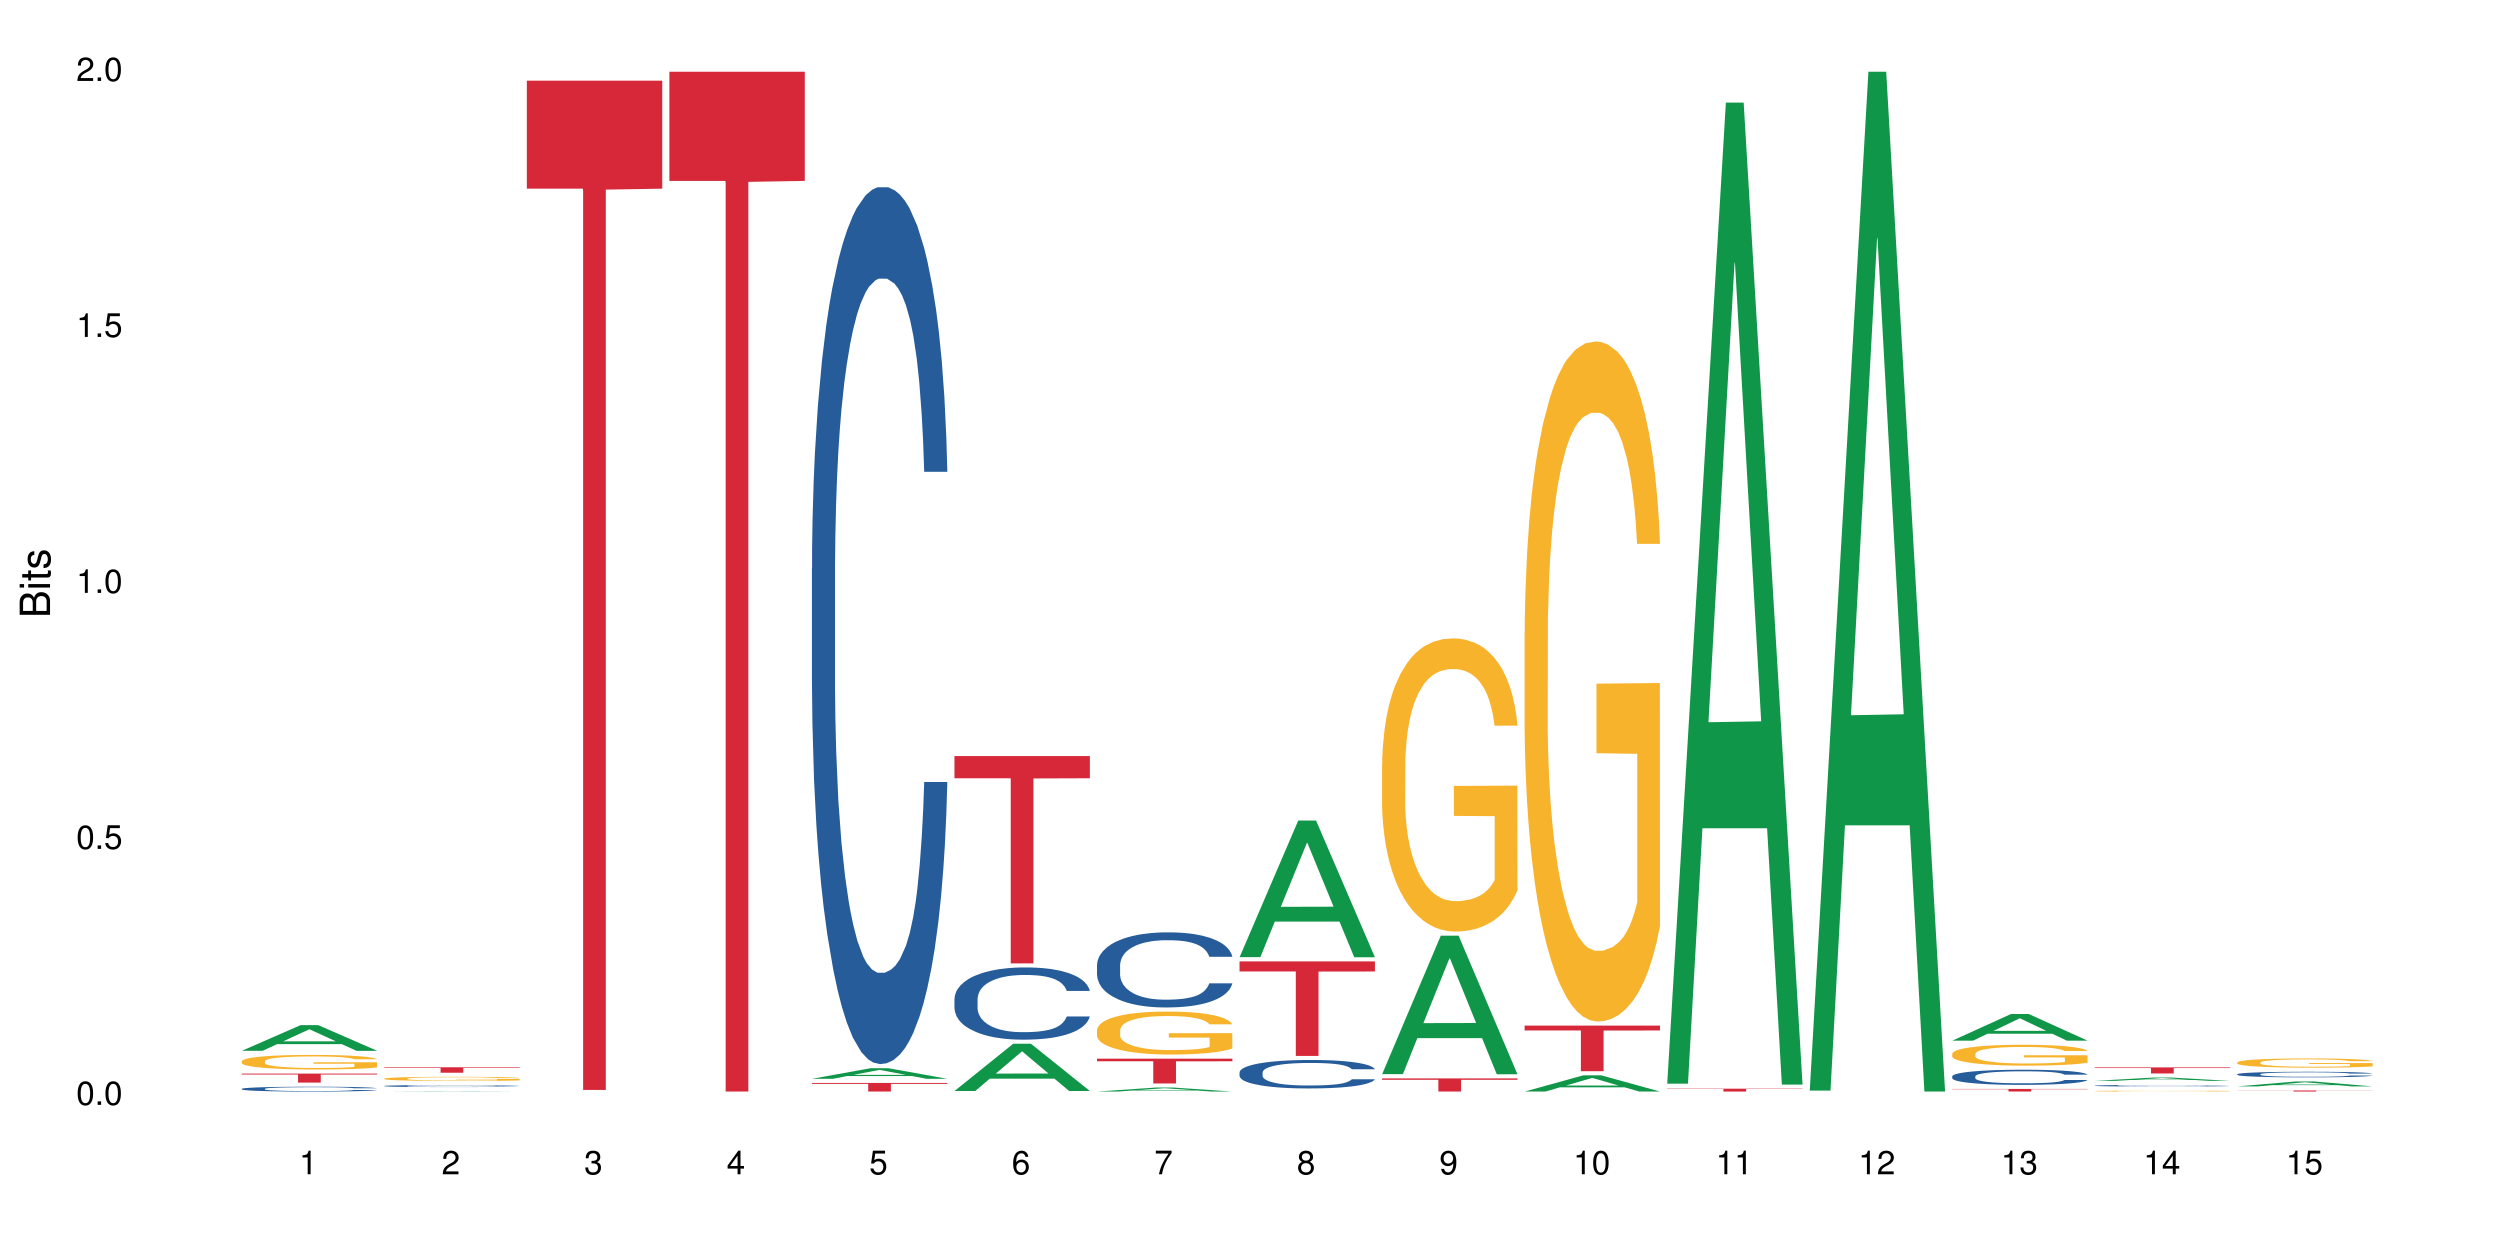 <?xml version="1.0" encoding="UTF-8"?>
<svg xmlns="http://www.w3.org/2000/svg" xmlns:xlink="http://www.w3.org/1999/xlink" width="720pt" height="360pt" viewBox="0 0 720 360" version="1.1">
<defs>
<g>
<symbol overflow="visible" id="glyph0-0">
<path style="stroke:none;" d=""/>
</symbol>
<symbol overflow="visible" id="glyph0-1">
<path style="stroke:none;" d="M 2.641 -6.797 C 2 -6.797 1.422 -6.531 1.078 -6.047 C 0.641 -5.453 0.406 -4.547 0.406 -3.297 C 0.406 -1 1.188 0.219 2.641 0.219 C 4.078 0.219 4.859 -1 4.859 -3.234 C 4.859 -4.562 4.656 -5.438 4.203 -6.047 C 3.844 -6.531 3.281 -6.797 2.641 -6.797 Z M 2.641 -6.047 C 3.547 -6.047 4 -5.125 4 -3.312 C 4 -1.375 3.562 -0.484 2.625 -0.484 C 1.734 -0.484 1.281 -1.422 1.281 -3.281 C 1.281 -5.141 1.734 -6.047 2.641 -6.047 Z M 2.641 -6.047 "/>
</symbol>
<symbol overflow="visible" id="glyph0-2">
<path style="stroke:none;" d="M 1.828 -1 L 0.828 -1 L 0.828 0 L 1.828 0 Z M 1.828 -1 "/>
</symbol>
<symbol overflow="visible" id="glyph0-3">
<path style="stroke:none;" d="M 4.562 -6.797 L 1.062 -6.797 L 0.547 -3.094 L 1.328 -3.094 C 1.719 -3.562 2.047 -3.734 2.578 -3.734 C 3.484 -3.734 4.062 -3.109 4.062 -2.094 C 4.062 -1.125 3.484 -0.531 2.578 -0.531 C 1.828 -0.531 1.375 -0.906 1.188 -1.672 L 0.328 -1.672 C 0.453 -1.109 0.547 -0.844 0.75 -0.594 C 1.125 -0.078 1.828 0.219 2.594 0.219 C 3.969 0.219 4.922 -0.781 4.922 -2.219 C 4.922 -3.562 4.031 -4.484 2.719 -4.484 C 2.25 -4.484 1.859 -4.359 1.469 -4.062 L 1.734 -5.969 L 4.562 -5.969 Z M 4.562 -6.797 "/>
</symbol>
<symbol overflow="visible" id="glyph0-4">
<path style="stroke:none;" d="M 2.484 -4.844 L 2.484 0 L 3.328 0 L 3.328 -6.797 L 2.766 -6.797 C 2.469 -5.75 2.281 -5.609 0.984 -5.453 L 0.984 -4.844 Z M 2.484 -4.844 "/>
</symbol>
<symbol overflow="visible" id="glyph0-5">
<path style="stroke:none;" d="M 4.859 -0.828 L 1.281 -0.828 C 1.359 -1.391 1.672 -1.75 2.5 -2.234 L 3.469 -2.75 C 4.406 -3.266 4.906 -3.969 4.906 -4.812 C 4.906 -5.375 4.672 -5.906 4.266 -6.266 C 3.859 -6.625 3.375 -6.797 2.719 -6.797 C 1.859 -6.797 1.219 -6.5 0.844 -5.922 C 0.609 -5.562 0.5 -5.125 0.484 -4.438 L 1.328 -4.438 C 1.359 -4.906 1.406 -5.188 1.531 -5.406 C 1.75 -5.812 2.188 -6.062 2.703 -6.062 C 3.469 -6.062 4.031 -5.516 4.031 -4.781 C 4.031 -4.25 3.719 -3.797 3.125 -3.438 L 2.234 -2.938 C 0.812 -2.141 0.406 -1.5 0.328 0 L 4.859 0 Z M 4.859 -0.828 "/>
</symbol>
<symbol overflow="visible" id="glyph0-6">
<path style="stroke:none;" d="M 2.125 -3.125 L 2.578 -3.125 C 3.516 -3.125 3.984 -2.703 3.984 -1.891 C 3.984 -1.031 3.469 -0.531 2.578 -0.531 C 1.656 -0.531 1.203 -0.984 1.156 -1.969 L 0.312 -1.969 C 0.344 -1.422 0.438 -1.078 0.609 -0.766 C 0.953 -0.109 1.625 0.219 2.547 0.219 C 3.953 0.219 4.859 -0.609 4.859 -1.906 C 4.859 -2.766 4.516 -3.25 3.703 -3.516 C 4.344 -3.766 4.656 -4.25 4.656 -4.938 C 4.656 -6.109 3.875 -6.797 2.578 -6.797 C 1.203 -6.797 0.484 -6.047 0.453 -4.609 L 1.297 -4.609 C 1.312 -5.016 1.344 -5.25 1.453 -5.453 C 1.641 -5.828 2.062 -6.062 2.594 -6.062 C 3.344 -6.062 3.797 -5.625 3.797 -4.906 C 3.797 -4.422 3.609 -4.141 3.25 -3.984 C 3.016 -3.891 2.719 -3.844 2.125 -3.844 Z M 2.125 -3.125 "/>
</symbol>
<symbol overflow="visible" id="glyph0-7">
<path style="stroke:none;" d="M 3.141 -1.625 L 3.141 0 L 3.984 0 L 3.984 -1.625 L 4.984 -1.625 L 4.984 -2.391 L 3.984 -2.391 L 3.984 -6.797 L 3.359 -6.797 L 0.266 -2.516 L 0.266 -1.625 Z M 3.141 -2.391 L 1 -2.391 L 3.141 -5.359 Z M 3.141 -2.391 "/>
</symbol>
<symbol overflow="visible" id="glyph0-8">
<path style="stroke:none;" d="M 4.781 -5.031 C 4.609 -6.141 3.891 -6.797 2.844 -6.797 C 2.094 -6.797 1.422 -6.438 1.031 -5.828 C 0.609 -5.172 0.406 -4.344 0.406 -3.094 C 0.406 -1.953 0.578 -1.234 0.984 -0.625 C 1.359 -0.078 1.953 0.219 2.703 0.219 C 3.984 0.219 4.922 -0.734 4.922 -2.078 C 4.922 -3.344 4.062 -4.234 2.844 -4.234 C 2.172 -4.234 1.641 -3.969 1.281 -3.469 C 1.281 -5.125 1.828 -6.047 2.797 -6.047 C 3.391 -6.047 3.797 -5.672 3.938 -5.031 Z M 2.734 -3.484 C 3.547 -3.484 4.062 -2.922 4.062 -2 C 4.062 -1.156 3.484 -0.531 2.703 -0.531 C 1.922 -0.531 1.328 -1.188 1.328 -2.047 C 1.328 -2.891 1.906 -3.484 2.734 -3.484 Z M 2.734 -3.484 "/>
</symbol>
<symbol overflow="visible" id="glyph0-9">
<path style="stroke:none;" d="M 4.984 -6.797 L 0.438 -6.797 L 0.438 -5.969 L 4.109 -5.969 C 2.5 -3.656 1.828 -2.234 1.328 0 L 2.219 0 C 2.594 -2.172 3.453 -4.047 4.984 -6.094 Z M 4.984 -6.797 "/>
</symbol>
<symbol overflow="visible" id="glyph0-10">
<path style="stroke:none;" d="M 3.75 -3.578 C 4.453 -4 4.688 -4.344 4.688 -4.984 C 4.688 -6.047 3.844 -6.797 2.641 -6.797 C 1.438 -6.797 0.594 -6.047 0.594 -4.984 C 0.594 -4.359 0.828 -4.016 1.516 -3.578 C 0.734 -3.203 0.359 -2.641 0.359 -1.891 C 0.359 -0.641 1.297 0.219 2.641 0.219 C 3.984 0.219 4.922 -0.641 4.922 -1.875 C 4.922 -2.641 4.531 -3.203 3.75 -3.578 Z M 2.641 -6.047 C 3.359 -6.047 3.812 -5.625 3.812 -4.969 C 3.812 -4.344 3.344 -3.922 2.641 -3.922 C 1.922 -3.922 1.453 -4.344 1.453 -4.984 C 1.453 -5.625 1.922 -6.047 2.641 -6.047 Z M 2.641 -3.203 C 3.484 -3.203 4.062 -2.672 4.062 -1.875 C 4.062 -1.062 3.484 -0.531 2.625 -0.531 C 1.797 -0.531 1.219 -1.078 1.219 -1.875 C 1.219 -2.672 1.797 -3.203 2.641 -3.203 Z M 2.641 -3.203 "/>
</symbol>
<symbol overflow="visible" id="glyph0-11">
<path style="stroke:none;" d="M 0.516 -1.547 C 0.672 -0.438 1.406 0.219 2.438 0.219 C 3.188 0.219 3.859 -0.141 4.266 -0.75 C 4.688 -1.406 4.891 -2.25 4.891 -3.484 C 4.891 -4.625 4.703 -5.359 4.312 -5.953 C 3.938 -6.5 3.344 -6.797 2.594 -6.797 C 1.297 -6.797 0.359 -5.844 0.359 -4.516 C 0.359 -3.25 1.234 -2.344 2.453 -2.344 C 3.094 -2.344 3.562 -2.578 4.016 -3.109 C 4 -1.453 3.469 -0.531 2.5 -0.531 C 1.906 -0.531 1.484 -0.906 1.359 -1.547 Z M 2.578 -6.062 C 3.375 -6.062 3.969 -5.406 3.969 -4.531 C 3.969 -3.688 3.375 -3.094 2.547 -3.094 C 1.734 -3.094 1.234 -3.672 1.234 -4.578 C 1.234 -5.438 1.797 -6.062 2.578 -6.062 Z M 2.578 -6.062 "/>
</symbol>
<symbol overflow="visible" id="glyph1-0">
<path style="stroke:none;" d=""/>
</symbol>
<symbol overflow="visible" id="glyph1-1">
<path style="stroke:none;" d="M 0 -0.953 L 0 -4.891 C 0 -5.719 -0.234 -6.344 -0.734 -6.797 C -1.188 -7.234 -1.812 -7.469 -2.5 -7.469 C -3.547 -7.469 -4.188 -7 -4.625 -5.875 C -4.984 -6.672 -5.641 -7.094 -6.531 -7.094 C -7.156 -7.094 -7.734 -6.859 -8.141 -6.391 C -8.562 -5.938 -8.75 -5.344 -8.75 -4.5 L -8.75 -0.953 Z M -4.984 -2.062 L -7.766 -2.062 L -7.766 -4.219 C -7.766 -4.844 -7.688 -5.203 -7.453 -5.5 C -7.219 -5.812 -6.859 -5.969 -6.375 -5.969 C -5.906 -5.969 -5.531 -5.812 -5.297 -5.5 C -5.062 -5.203 -4.984 -4.844 -4.984 -4.219 Z M -0.984 -2.062 L -4 -2.062 L -4 -4.781 C -4 -5.328 -3.859 -5.688 -3.578 -5.953 C -3.297 -6.219 -2.922 -6.359 -2.484 -6.359 C -2.062 -6.359 -1.688 -6.219 -1.406 -5.953 C -1.109 -5.688 -0.984 -5.328 -0.984 -4.781 Z M -0.984 -2.062 "/>
</symbol>
<symbol overflow="visible" id="glyph1-2">
<path style="stroke:none;" d="M -6.281 -1.797 L -6.281 -0.797 L 0 -0.797 L 0 -1.797 Z M -8.75 -1.797 L -8.75 -0.797 L -7.484 -0.797 L -7.484 -1.797 Z M -8.75 -1.797 "/>
</symbol>
<symbol overflow="visible" id="glyph1-3">
<path style="stroke:none;" d="M -6.281 -3.047 L -6.281 -2.016 L -8.016 -2.016 L -8.016 -1.016 L -6.281 -1.016 L -6.281 -0.172 L -5.469 -0.172 L -5.469 -1.016 L -0.719 -1.016 C -0.078 -1.016 0.281 -1.453 0.281 -2.234 C 0.281 -2.469 0.25 -2.719 0.188 -3.047 L -0.641 -3.047 C -0.609 -2.922 -0.594 -2.766 -0.594 -2.562 C -0.594 -2.141 -0.719 -2.016 -1.156 -2.016 L -5.469 -2.016 L -5.469 -3.047 Z M -6.281 -3.047 "/>
</symbol>
<symbol overflow="visible" id="glyph1-4">
<path style="stroke:none;" d="M -4.531 -5.25 C -5.766 -5.25 -6.469 -4.422 -6.469 -2.969 C -6.469 -1.516 -5.719 -0.562 -4.547 -0.562 C -3.562 -0.562 -3.094 -1.062 -2.734 -2.562 L -2.516 -3.484 C -2.344 -4.188 -2.094 -4.469 -1.625 -4.469 C -1.047 -4.469 -0.641 -3.875 -0.641 -3 C -0.641 -2.453 -0.797 -2 -1.062 -1.75 C -1.25 -1.594 -1.422 -1.531 -1.875 -1.469 L -1.875 -0.406 C -0.422 -0.453 0.281 -1.266 0.281 -2.922 C 0.281 -4.5 -0.5 -5.516 -1.719 -5.516 C -2.656 -5.516 -3.172 -4.984 -3.469 -3.734 L -3.703 -2.766 C -3.891 -1.953 -4.156 -1.609 -4.594 -1.609 C -5.172 -1.609 -5.547 -2.125 -5.547 -2.938 C -5.547 -3.75 -5.203 -4.172 -4.531 -4.203 Z M -4.531 -5.25 "/>
</symbol>
</g>
</defs>
<g id="surface75139">
<rect x="0" y="0" width="720" height="360" style="fill:rgb(100%,100%,100%);fill-opacity:1;stroke:none;"/>
<path style=" stroke:none;fill-rule:nonzero;fill:rgb(6.275%,58.824%,28.235%);fill-opacity:1;" d="M 69.629 302.633 L 69.672 302.625 L 86.547 295.246 L 91.672 295.246 L 108.629 302.641 L 102.668 302.641 L 98.418 300.711 L 79.797 300.711 L 75.629 302.633 L 69.629 302.633 L 81.586 299.91 L 96.711 299.902 L 89.172 296.453 L 89.086 296.445 L 89.004 296.469 L 81.547 299.902 L 81.586 299.91 Z M 69.629 302.633 "/>
<path style=" stroke:none;fill-rule:nonzero;fill:rgb(14.51%,36.078%,60%);fill-opacity:1;" d="M 69.629 313.582 L 69.676 313.582 L 69.676 313.551 L 69.82 313.5 L 70.152 313.441 L 70.484 313.398 L 71.34 313.324 L 72.531 313.25 L 73.766 313.191 L 74.672 313.16 L 75.48 313.133 L 77.332 313.086 L 78.523 313.062 L 79.809 313.043 L 81.375 313.02 L 82.52 313.008 L 85.086 312.988 L 86.988 312.977 L 88.461 312.973 L 91.648 312.973 L 93.551 312.98 L 94.93 312.984 L 96.453 312.996 L 97.738 313.008 L 99.973 313.035 L 101.969 313.07 L 102.871 313.09 L 104.301 313.129 L 105.395 313.168 L 106.156 313.203 L 107.012 313.25 L 107.77 313.309 L 108.344 313.371 L 108.629 313.426 L 101.969 313.426 L 101.637 313.375 L 101.258 313.336 L 100.543 313.285 L 99.828 313.246 L 98.832 313.211 L 97.926 313.188 L 96.691 313.16 L 95.598 313.145 L 94.453 313.133 L 93.359 313.125 L 91.27 313.121 L 87.938 313.121 L 86.086 313.133 L 85.086 313.141 L 83.66 313.16 L 82.66 313.176 L 81.473 313.199 L 80.664 313.223 L 79.664 313.258 L 78.949 313.285 L 78.141 313.328 L 77.668 313.359 L 77.238 313.395 L 76.859 313.438 L 76.574 313.48 L 76.383 313.527 L 76.289 313.574 L 76.289 313.773 L 76.383 313.82 L 76.621 313.871 L 77.238 313.949 L 78.141 314.02 L 79.188 314.07 L 80.188 314.109 L 80.758 314.129 L 81.52 314.148 L 82.707 314.176 L 84.422 314.199 L 85.418 314.211 L 86.941 314.219 L 88.512 314.227 L 90.602 314.227 L 92.457 314.219 L 93.695 314.215 L 94.977 314.203 L 96.738 314.184 L 97.832 314.16 L 98.781 314.137 L 99.496 314.113 L 99.973 314.094 L 100.684 314.051 L 101.258 314.008 L 101.684 313.965 L 101.969 313.922 L 108.629 313.922 L 108.344 313.973 L 107.914 314.023 L 107.484 314.059 L 106.82 314.105 L 106.059 314.145 L 104.965 314.188 L 104.062 314.219 L 102.871 314.25 L 101.777 314.273 L 100.59 314.297 L 98.832 314.32 L 97.688 314.332 L 96.453 314.344 L 94.977 314.355 L 93.125 314.363 L 91.125 314.371 L 89.27 314.371 L 87.273 314.367 L 85.801 314.363 L 83.848 314.352 L 81.426 314.328 L 79.664 314.305 L 78.285 314.281 L 77.098 314.254 L 75.766 314.219 L 74.051 314.164 L 73.008 314.121 L 72.293 314.086 L 71.484 314.035 L 70.914 313.988 L 70.246 313.918 L 69.773 313.828 L 69.629 313.758 Z M 69.629 313.582 "/>
<path style=" stroke:none;fill-rule:nonzero;fill:rgb(96.863%,70.196%,16.863%);fill-opacity:1;" d="M 69.629 305.613 L 69.676 305.609 L 69.676 305.535 L 69.867 305.363 L 70.344 305.125 L 70.961 304.93 L 71.625 304.777 L 72.055 304.695 L 72.77 304.582 L 73.387 304.496 L 74.957 304.324 L 76.953 304.164 L 78.047 304.094 L 79.285 304.031 L 81.043 303.957 L 81.852 303.93 L 84.324 303.867 L 87.133 303.832 L 90.223 303.82 L 91.648 303.824 L 93.598 303.84 L 96.262 303.879 L 97.785 303.918 L 98.973 303.957 L 100.211 304.008 L 101.73 304.082 L 103.16 304.176 L 104.301 304.266 L 105.441 304.383 L 106.391 304.504 L 107.199 304.637 L 107.914 304.801 L 108.344 304.934 L 108.629 305.066 L 102.016 305.066 L 101.637 304.934 L 101.207 304.828 L 100.496 304.703 L 99.781 304.613 L 99.066 304.539 L 97.738 304.438 L 96.594 304.379 L 95.168 304.324 L 93.789 304.289 L 92.219 304.266 L 91.27 304.258 L 88.746 304.258 L 86.465 304.285 L 85.133 304.316 L 84.184 304.348 L 82.852 304.406 L 82.043 304.449 L 81.566 304.48 L 80.141 304.602 L 79.188 304.707 L 78.664 304.781 L 78 304.895 L 77.523 305 L 77 305.152 L 76.715 305.266 L 76.336 305.527 L 76.289 306.215 L 76.43 306.363 L 76.715 306.52 L 77.098 306.656 L 77.668 306.801 L 78.238 306.914 L 79.234 307.062 L 80.094 307.16 L 80.758 307.227 L 82.043 307.332 L 82.566 307.363 L 83.801 307.434 L 85.086 307.488 L 86.656 307.531 L 87.844 307.555 L 89.746 307.574 L 92.172 307.574 L 95.027 307.551 L 96.832 307.523 L 98.07 307.492 L 98.879 307.465 L 99.875 307.422 L 100.59 307.383 L 101.258 307.34 L 102.062 307.277 L 102.062 306.363 L 90.316 306.359 L 90.316 305.93 L 108.578 305.926 L 108.629 307.422 L 107.629 307.523 L 106.391 307.625 L 105.203 307.703 L 103.965 307.766 L 102.207 307.84 L 100.781 307.887 L 98.594 307.938 L 96.594 307.973 L 94.504 307.996 L 92.648 308.008 L 90.461 308.012 L 88.512 308.004 L 86.418 307.98 L 84.754 307.949 L 83.23 307.91 L 81.711 307.863 L 79.809 307.781 L 78.57 307.719 L 77.285 307.637 L 76.004 307.539 L 74.859 307.438 L 74.102 307.355 L 73.34 307.266 L 72.531 307.148 L 71.77 307.02 L 71.199 306.902 L 70.676 306.766 L 70.297 306.641 L 69.914 306.469 L 69.723 306.332 L 69.629 306.211 Z M 69.629 305.613 "/>
<path style=" stroke:none;fill-rule:nonzero;fill:rgb(83.922%,15.686%,22.353%);fill-opacity:1;" d="M 69.629 309.191 L 108.629 309.191 L 108.629 309.469 L 92.375 309.473 L 92.375 311.793 L 85.836 311.793 L 85.836 309.477 L 85.742 309.469 L 69.629 309.469 Z M 69.629 309.191 "/>
<path style=" stroke:none;fill-rule:nonzero;fill:rgb(6.275%,58.824%,28.235%);fill-opacity:1;" d="M 110.68 314.371 L 110.723 314.371 L 127.598 314.258 L 132.719 314.258 L 149.68 314.371 L 143.719 314.371 L 139.469 314.34 L 120.848 314.34 L 116.68 314.371 L 110.68 314.371 L 122.637 314.328 L 137.762 314.328 L 130.223 314.277 L 130.055 314.277 L 122.598 314.328 L 122.637 314.328 Z M 110.68 314.371 "/>
<path style=" stroke:none;fill-rule:nonzero;fill:rgb(14.51%,36.078%,60%);fill-opacity:1;" d="M 110.68 312.754 L 110.727 312.754 L 110.727 312.738 L 110.871 312.719 L 111.203 312.695 L 111.535 312.676 L 112.391 312.645 L 113.582 312.617 L 114.816 312.594 L 115.723 312.578 L 116.531 312.566 L 118.383 312.547 L 119.574 312.539 L 120.859 312.531 L 122.426 312.52 L 123.57 312.516 L 126.137 312.508 L 128.039 312.504 L 129.512 312.5 L 132.699 312.5 L 134.602 312.504 L 135.98 312.508 L 137.504 312.512 L 138.789 312.516 L 141.023 312.527 L 143.02 312.543 L 143.922 312.551 L 145.352 312.566 L 146.445 312.582 L 147.207 312.598 L 148.062 312.617 L 148.82 312.641 L 149.395 312.668 L 149.68 312.688 L 143.02 312.688 L 142.688 312.668 L 142.305 312.652 L 141.594 312.629 L 140.879 312.613 L 139.883 312.598 L 138.977 312.59 L 137.742 312.578 L 136.648 312.574 L 135.504 312.566 L 134.41 312.566 L 132.32 312.562 L 128.988 312.562 L 127.137 312.566 L 126.137 312.57 L 124.711 312.578 L 123.711 312.586 L 122.523 312.594 L 121.715 312.605 L 120.715 312.617 L 120 312.629 L 119.191 312.648 L 118.719 312.66 L 118.289 312.676 L 117.91 312.691 L 117.625 312.711 L 117.434 312.73 L 117.34 312.75 L 117.34 312.832 L 117.434 312.852 L 117.672 312.871 L 118.289 312.906 L 119.191 312.934 L 120.238 312.953 L 121.238 312.969 L 121.809 312.977 L 122.57 312.988 L 123.758 312.996 L 125.473 313.008 L 126.469 313.012 L 127.992 313.016 L 129.562 313.02 L 131.652 313.02 L 133.508 313.016 L 134.746 313.012 L 136.027 313.008 L 137.789 313 L 138.883 312.992 L 139.832 312.98 L 140.547 312.973 L 141.023 312.965 L 141.734 312.945 L 142.305 312.93 L 142.734 312.91 L 143.02 312.895 L 149.68 312.895 L 149.395 312.914 L 148.965 312.934 L 148.535 312.949 L 147.871 312.969 L 147.109 312.984 L 146.016 313.004 L 145.113 313.016 L 143.922 313.027 L 142.828 313.039 L 141.641 313.047 L 139.883 313.059 L 138.738 313.062 L 137.504 313.066 L 136.027 313.07 L 134.176 313.074 L 132.176 313.078 L 128.324 313.078 L 126.852 313.074 L 124.898 313.07 L 122.473 313.062 L 120.715 313.051 L 119.336 313.039 L 118.148 313.031 L 116.816 313.016 L 115.102 312.992 L 114.059 312.977 L 113.344 312.961 L 112.535 312.941 L 111.965 312.922 L 111.297 312.891 L 110.824 312.855 L 110.68 312.824 Z M 110.68 312.754 "/>
<path style=" stroke:none;fill-rule:nonzero;fill:rgb(96.863%,70.196%,16.863%);fill-opacity:1;" d="M 110.68 310.637 L 110.727 310.633 L 110.727 310.613 L 110.918 310.562 L 111.395 310.496 L 112.012 310.438 L 112.676 310.395 L 113.105 310.371 L 113.82 310.34 L 114.438 310.312 L 116.008 310.266 L 118.004 310.219 L 119.098 310.199 L 120.336 310.18 L 122.094 310.16 L 122.902 310.152 L 125.375 310.133 L 128.18 310.121 L 132.699 310.121 L 134.648 310.125 L 137.312 310.137 L 138.836 310.148 L 140.023 310.16 L 141.262 310.172 L 142.781 310.195 L 144.207 310.223 L 145.352 310.25 L 146.492 310.281 L 147.441 310.316 L 148.25 310.355 L 148.965 310.402 L 149.395 310.438 L 149.68 310.477 L 143.066 310.477 L 142.688 310.438 L 142.258 310.41 L 141.547 310.375 L 140.832 310.348 L 140.117 310.324 L 138.789 310.297 L 137.645 310.281 L 136.219 310.266 L 134.84 310.254 L 133.27 310.25 L 132.32 310.246 L 129.797 310.246 L 127.516 310.254 L 126.184 310.262 L 125.234 310.27 L 123.902 310.289 L 123.094 310.301 L 122.617 310.309 L 121.191 310.344 L 120.238 310.375 L 119.715 310.395 L 119.051 310.43 L 118.574 310.457 L 118.051 310.5 L 117.766 310.535 L 117.387 310.609 L 117.34 310.809 L 117.48 310.848 L 117.766 310.895 L 118.148 310.934 L 118.719 310.977 L 119.289 311.008 L 120.285 311.051 L 121.145 311.078 L 121.809 311.098 L 123.094 311.125 L 123.617 311.137 L 124.852 311.156 L 126.137 311.172 L 127.707 311.184 L 128.895 311.191 L 130.797 311.195 L 133.223 311.195 L 136.078 311.191 L 137.883 311.184 L 139.121 311.172 L 139.93 311.164 L 140.926 311.152 L 141.641 311.141 L 142.305 311.129 L 143.113 311.113 L 143.113 310.848 L 131.367 310.848 L 131.367 310.727 L 149.629 310.723 L 149.68 311.152 L 148.68 311.184 L 147.441 311.211 L 146.254 311.234 L 145.016 311.254 L 143.258 311.273 L 141.832 311.285 L 139.645 311.301 L 137.645 311.312 L 135.555 311.316 L 133.699 311.32 L 131.512 311.324 L 129.562 311.32 L 127.469 311.312 L 125.805 311.305 L 124.281 311.293 L 122.762 311.281 L 120.859 311.258 L 119.621 311.238 L 118.336 311.215 L 117.055 311.188 L 115.91 311.156 L 115.152 311.133 L 114.391 311.109 L 113.582 311.074 L 112.82 311.039 L 112.25 311.004 L 111.727 310.965 L 111.348 310.93 L 110.965 310.879 L 110.773 310.84 L 110.68 310.805 Z M 110.68 310.637 "/>
<path style=" stroke:none;fill-rule:nonzero;fill:rgb(83.922%,15.686%,22.353%);fill-opacity:1;" d="M 110.68 307.379 L 149.68 307.379 L 149.68 307.547 L 133.426 307.547 L 133.426 308.941 L 126.887 308.941 L 126.887 307.551 L 126.793 307.547 L 110.68 307.547 Z M 110.68 307.379 "/>
<path style=" stroke:none;fill-rule:nonzero;fill:rgb(83.922%,15.686%,22.353%);fill-opacity:1;" d="M 151.73 23.223 L 190.73 23.223 L 190.73 54.336 L 174.477 54.609 L 174.477 313.898 L 167.938 313.898 L 167.938 54.883 L 167.84 54.336 L 151.73 54.336 Z M 151.73 23.223 "/>
<path style=" stroke:none;fill-rule:nonzero;fill:rgb(83.922%,15.686%,22.353%);fill-opacity:1;" d="M 192.781 20.664 L 231.781 20.664 L 231.781 52.102 L 215.527 52.379 L 215.527 314.371 L 208.988 314.371 L 208.988 52.652 L 208.891 52.102 L 192.781 52.102 Z M 192.781 20.664 "/>
<path style=" stroke:none;fill-rule:nonzero;fill:rgb(6.275%,58.824%,28.235%);fill-opacity:1;" d="M 233.832 310.695 L 233.875 310.691 L 250.746 307.641 L 255.871 307.641 L 272.832 310.699 L 266.871 310.699 L 262.621 309.898 L 244 309.898 L 239.832 310.695 L 233.832 310.695 L 245.789 309.57 L 260.914 309.566 L 253.371 308.141 L 253.289 308.137 L 253.207 308.145 L 245.75 309.566 L 245.789 309.57 Z M 233.832 310.695 "/>
<path style=" stroke:none;fill-rule:nonzero;fill:rgb(14.51%,36.078%,60%);fill-opacity:1;" d="M 233.832 163.812 L 233.879 163.582 L 233.879 158.043 L 234.023 149.27 L 234.355 138.191 L 234.688 130.574 L 235.543 116.957 L 236.734 103.801 L 237.969 93.645 L 238.875 87.641 L 239.684 83.027 L 241.535 74.484 L 242.727 70.102 L 244.008 66.176 L 245.578 62.25 L 246.719 59.945 L 249.289 56.25 L 251.191 54.633 L 252.664 53.941 L 255.852 53.941 L 257.754 54.867 L 259.133 56.02 L 260.656 57.867 L 261.938 59.945 L 264.176 65.023 L 266.172 71.484 L 267.074 75.176 L 268.504 82.332 L 269.598 89.258 L 270.355 95.258 L 271.215 103.801 L 271.973 114.188 L 272.543 125.957 L 272.832 135.883 L 266.172 135.883 L 265.84 126.652 L 265.457 119.496 L 264.746 110.031 L 264.031 103.336 L 263.031 96.645 L 262.129 92.258 L 260.895 87.871 L 259.801 85.102 L 258.656 83.027 L 257.562 81.641 L 255.473 80.254 L 253.047 80.254 L 252.141 80.719 L 250.289 82.562 L 249.289 84.18 L 247.863 87.41 L 246.863 90.41 L 245.676 95.027 L 244.867 98.953 L 243.867 104.953 L 243.152 110.262 L 242.344 117.879 L 241.871 123.648 L 241.441 130.113 L 241.062 137.73 L 240.777 145.809 L 240.586 154.348 L 240.492 162.66 L 240.492 198.438 L 240.586 206.746 L 240.824 216.441 L 241.441 230.52 L 242.344 242.754 L 243.391 252.449 L 244.391 259.371 L 244.961 262.605 L 245.723 266.297 L 246.91 270.914 L 248.621 275.531 L 249.621 277.375 L 251.145 279.223 L 252.711 280.148 L 254.805 280.148 L 256.66 279.223 L 257.898 278.07 L 259.18 276.223 L 260.941 272.297 L 262.035 268.605 L 262.984 264.219 L 263.699 259.836 L 264.176 256.141 L 264.887 248.984 L 265.457 241.137 L 265.887 233.059 L 266.172 225.211 L 272.832 225.211 L 272.543 234.445 L 272.117 243.445 L 271.688 250.141 L 271.023 258.219 L 270.262 265.375 L 269.168 273.453 L 268.266 278.762 L 267.074 284.531 L 265.98 288.918 L 264.793 292.844 L 263.031 297.457 L 261.891 299.766 L 260.656 301.844 L 259.18 303.691 L 257.324 305.305 L 255.328 306.23 L 253.473 306.461 L 251.477 306 L 250.004 305.074 L 248.051 302.996 L 245.625 298.844 L 243.867 294.457 L 242.488 290.07 L 241.297 285.457 L 239.969 279.223 L 238.254 269.066 L 237.207 261.219 L 236.496 254.758 L 235.688 245.754 L 235.117 237.676 L 234.449 224.75 L 233.977 208.363 L 233.832 195.668 Z M 233.832 163.812 "/>
<path style=" stroke:none;fill-rule:nonzero;fill:rgb(83.922%,15.686%,22.353%);fill-opacity:1;" d="M 233.832 311.879 L 272.832 311.879 L 272.832 312.145 L 256.578 312.148 L 256.578 314.371 L 250.039 314.371 L 250.039 312.148 L 249.941 312.145 L 233.832 312.145 Z M 233.832 311.879 "/>
<path style=" stroke:none;fill-rule:nonzero;fill:rgb(6.275%,58.824%,28.235%);fill-opacity:1;" d="M 274.883 314.199 L 274.926 314.188 L 291.797 300.605 L 296.922 300.605 L 313.883 314.211 L 307.922 314.211 L 303.672 310.66 L 285.051 310.66 L 280.883 314.199 L 274.883 314.199 L 286.84 309.191 L 301.965 309.18 L 294.422 302.828 L 294.34 302.816 L 294.258 302.855 L 286.801 309.18 L 286.84 309.191 Z M 274.883 314.199 "/>
<path style=" stroke:none;fill-rule:nonzero;fill:rgb(14.51%,36.078%,60%);fill-opacity:1;" d="M 274.883 287.68 L 274.93 287.664 L 274.93 287.207 L 275.074 286.484 L 275.406 285.57 L 275.738 284.945 L 276.594 283.824 L 277.785 282.742 L 279.02 281.906 L 279.926 281.41 L 280.734 281.031 L 282.586 280.328 L 283.777 279.965 L 285.059 279.645 L 286.629 279.32 L 287.77 279.129 L 290.34 278.824 L 292.242 278.691 L 293.715 278.637 L 296.902 278.637 L 298.805 278.711 L 300.184 278.809 L 301.707 278.961 L 302.988 279.129 L 305.227 279.547 L 307.223 280.082 L 308.125 280.383 L 309.555 280.973 L 310.648 281.543 L 311.406 282.039 L 312.266 282.742 L 313.023 283.598 L 313.594 284.566 L 313.883 285.383 L 307.223 285.383 L 306.891 284.621 L 306.508 284.031 L 305.797 283.254 L 305.082 282.703 L 304.082 282.152 L 303.18 281.789 L 301.945 281.43 L 300.852 281.203 L 299.707 281.031 L 298.613 280.918 L 296.523 280.801 L 294.098 280.801 L 293.191 280.84 L 291.34 280.992 L 290.34 281.125 L 288.914 281.391 L 287.914 281.637 L 286.727 282.02 L 285.918 282.34 L 284.918 282.836 L 284.203 283.273 L 283.395 283.898 L 282.922 284.375 L 282.492 284.906 L 282.113 285.535 L 281.828 286.199 L 281.637 286.902 L 281.539 287.586 L 281.539 290.531 L 281.637 291.215 L 281.875 292.016 L 282.492 293.172 L 283.395 294.18 L 284.441 294.98 L 285.441 295.551 L 286.012 295.816 L 286.773 296.117 L 287.961 296.5 L 289.672 296.879 L 290.672 297.031 L 292.195 297.184 L 293.762 297.258 L 295.855 297.258 L 297.711 297.184 L 298.949 297.09 L 300.23 296.938 L 301.992 296.613 L 303.086 296.309 L 304.035 295.949 L 304.75 295.586 L 305.227 295.281 L 305.938 294.695 L 306.508 294.047 L 306.938 293.383 L 307.223 292.738 L 313.883 292.738 L 313.594 293.496 L 313.168 294.238 L 312.738 294.789 L 312.074 295.453 L 311.312 296.043 L 310.219 296.707 L 309.316 297.145 L 308.125 297.621 L 307.031 297.98 L 305.844 298.305 L 304.082 298.684 L 302.941 298.875 L 301.707 299.047 L 300.23 299.199 L 298.375 299.332 L 296.379 299.406 L 294.523 299.426 L 292.527 299.387 L 291.051 299.312 L 289.102 299.141 L 286.676 298.797 L 284.918 298.438 L 283.539 298.078 L 282.348 297.695 L 281.02 297.184 L 279.305 296.348 L 278.258 295.699 L 277.547 295.168 L 276.738 294.426 L 276.168 293.762 L 275.5 292.699 L 275.027 291.348 L 274.883 290.305 Z M 274.883 287.68 "/>
<path style=" stroke:none;fill-rule:nonzero;fill:rgb(83.922%,15.686%,22.353%);fill-opacity:1;" d="M 274.883 217.746 L 313.883 217.746 L 313.883 224.137 L 297.629 224.195 L 297.629 277.457 L 291.09 277.457 L 291.09 224.25 L 290.992 224.137 L 274.883 224.137 Z M 274.883 217.746 "/>
<path style=" stroke:none;fill-rule:nonzero;fill:rgb(6.275%,58.824%,28.235%);fill-opacity:1;" d="M 315.934 314.371 L 315.977 314.367 L 332.848 313.215 L 337.973 313.215 L 354.93 314.371 L 348.973 314.371 L 344.723 314.07 L 326.102 314.07 L 321.934 314.371 L 315.934 314.371 L 327.891 313.945 L 343.016 313.941 L 335.473 313.402 L 335.391 313.402 L 335.309 313.406 L 327.848 313.941 L 327.891 313.945 Z M 315.934 314.371 "/>
<path style=" stroke:none;fill-rule:nonzero;fill:rgb(14.51%,36.078%,60%);fill-opacity:1;" d="M 315.934 277.941 L 315.98 277.922 L 315.98 277.449 L 316.125 276.695 L 316.457 275.75 L 316.789 275.098 L 317.645 273.93 L 318.836 272.805 L 320.07 271.934 L 320.977 271.422 L 321.781 271.027 L 323.637 270.293 L 324.828 269.918 L 326.109 269.582 L 327.68 269.246 L 328.82 269.051 L 331.391 268.734 L 333.293 268.594 L 334.766 268.535 L 337.953 268.535 L 339.855 268.613 L 341.234 268.715 L 342.758 268.871 L 344.039 269.051 L 346.277 269.484 L 348.273 270.039 L 349.176 270.355 L 350.605 270.965 L 351.699 271.559 L 352.457 272.074 L 353.316 272.805 L 354.074 273.691 L 354.645 274.699 L 354.93 275.551 L 348.273 275.551 L 347.941 274.762 L 347.559 274.148 L 346.848 273.336 L 346.133 272.766 L 345.133 272.191 L 344.23 271.816 L 342.996 271.441 L 341.902 271.203 L 340.758 271.027 L 339.664 270.906 L 337.574 270.789 L 335.148 270.789 L 334.242 270.828 L 332.391 270.984 L 331.391 271.125 L 329.965 271.402 L 328.965 271.656 L 327.777 272.055 L 326.969 272.391 L 325.969 272.902 L 325.254 273.355 L 324.445 274.008 L 323.973 274.504 L 323.543 275.055 L 323.164 275.707 L 322.879 276.398 L 322.688 277.133 L 322.59 277.844 L 322.59 280.906 L 322.688 281.617 L 322.926 282.445 L 323.543 283.652 L 324.445 284.699 L 325.492 285.527 L 326.492 286.121 L 327.062 286.398 L 327.824 286.715 L 329.012 287.109 L 330.723 287.504 L 331.723 287.664 L 333.246 287.82 L 334.812 287.898 L 336.906 287.898 L 338.762 287.82 L 340 287.723 L 341.281 287.562 L 343.043 287.227 L 344.137 286.914 L 345.086 286.535 L 345.801 286.16 L 346.277 285.844 L 346.988 285.234 L 347.559 284.562 L 347.988 283.871 L 348.273 283.199 L 354.93 283.199 L 354.645 283.988 L 354.219 284.758 L 353.789 285.332 L 353.125 286.023 L 352.363 286.637 L 351.27 287.328 L 350.367 287.781 L 349.176 288.277 L 348.082 288.652 L 346.895 288.988 L 345.133 289.383 L 343.992 289.578 L 342.758 289.758 L 341.281 289.914 L 339.426 290.055 L 337.43 290.133 L 335.574 290.152 L 333.578 290.113 L 332.102 290.035 L 330.152 289.855 L 327.727 289.5 L 325.969 289.125 L 324.59 288.75 L 323.398 288.355 L 322.07 287.82 L 320.355 286.953 L 319.309 286.281 L 318.598 285.727 L 317.789 284.957 L 317.219 284.266 L 316.551 283.156 L 316.074 281.754 L 315.934 280.668 Z M 315.934 277.941 "/>
<path style=" stroke:none;fill-rule:nonzero;fill:rgb(96.863%,70.196%,16.863%);fill-opacity:1;" d="M 315.934 296.633 L 315.98 296.621 L 315.98 296.395 L 316.172 295.887 L 316.648 295.188 L 317.266 294.609 L 317.93 294.156 L 318.359 293.922 L 319.074 293.582 L 319.691 293.332 L 321.262 292.824 L 323.258 292.348 L 324.352 292.145 L 325.586 291.953 L 327.348 291.738 L 328.156 291.66 L 330.629 291.48 L 333.434 291.367 L 336.527 291.332 L 337.953 291.344 L 339.902 291.391 L 342.566 291.512 L 344.09 291.625 L 345.277 291.738 L 346.516 291.887 L 348.035 292.113 L 349.461 292.383 L 350.605 292.656 L 351.746 292.992 L 352.695 293.355 L 353.504 293.75 L 354.219 294.227 L 354.645 294.621 L 354.93 295.016 L 348.32 295.016 L 347.941 294.621 L 347.512 294.316 L 346.801 293.941 L 346.086 293.672 L 345.371 293.457 L 344.039 293.164 L 342.898 292.984 L 341.473 292.824 L 340.094 292.723 L 338.523 292.656 L 337.574 292.633 L 335.051 292.633 L 332.77 292.711 L 331.438 292.801 L 330.488 292.891 L 329.156 293.062 L 328.348 293.195 L 327.871 293.289 L 326.445 293.637 L 325.492 293.953 L 324.969 294.168 L 324.305 294.508 L 323.828 294.812 L 323.305 295.266 L 323.02 295.605 L 322.641 296.375 L 322.59 298.406 L 322.734 298.836 L 323.02 299.301 L 323.398 299.707 L 323.973 300.137 L 324.543 300.465 L 325.539 300.906 L 326.395 301.199 L 327.062 301.391 L 328.348 301.695 L 328.871 301.797 L 330.105 302.004 L 331.391 302.16 L 332.961 302.297 L 334.148 302.363 L 336.051 302.422 L 338.477 302.422 L 341.328 302.352 L 343.137 302.262 L 344.375 302.172 L 345.184 302.094 L 346.18 301.969 L 346.895 301.855 L 347.559 301.73 L 348.367 301.539 L 348.367 298.836 L 336.621 298.824 L 336.621 297.559 L 354.883 297.547 L 354.93 301.969 L 353.934 302.273 L 352.695 302.566 L 351.508 302.793 L 350.27 302.984 L 348.512 303.199 L 347.086 303.336 L 344.898 303.492 L 342.898 303.594 L 340.809 303.664 L 338.953 303.699 L 336.766 303.707 L 334.812 303.688 L 332.723 303.617 L 331.059 303.527 L 329.535 303.414 L 328.012 303.27 L 326.109 303.031 L 324.875 302.84 L 323.59 302.602 L 322.305 302.32 L 321.164 302.012 L 320.402 301.777 L 319.645 301.504 L 318.836 301.164 L 318.074 300.781 L 317.504 300.43 L 316.98 300.035 L 316.598 299.664 L 316.219 299.152 L 316.027 298.746 L 315.934 298.395 Z M 315.934 296.633 "/>
<path style=" stroke:none;fill-rule:nonzero;fill:rgb(83.922%,15.686%,22.353%);fill-opacity:1;" d="M 315.934 304.887 L 354.93 304.887 L 354.93 305.652 L 338.68 305.66 L 338.68 312.035 L 332.141 312.035 L 332.141 305.668 L 332.043 305.652 L 315.934 305.652 Z M 315.934 304.887 "/>
<path style=" stroke:none;fill-rule:nonzero;fill:rgb(6.275%,58.824%,28.235%);fill-opacity:1;" d="M 356.984 275.656 L 357.027 275.621 L 373.898 236.316 L 379.023 236.316 L 395.98 275.695 L 390.023 275.695 L 385.773 265.414 L 367.148 265.414 L 362.984 275.656 L 356.984 275.656 L 368.941 261.164 L 384.066 261.125 L 376.523 242.75 L 376.441 242.711 L 376.359 242.824 L 368.898 261.125 L 368.941 261.164 Z M 356.984 275.656 "/>
<path style=" stroke:none;fill-rule:nonzero;fill:rgb(14.51%,36.078%,60%);fill-opacity:1;" d="M 356.984 308.844 L 357.031 308.84 L 357.031 308.66 L 357.176 308.375 L 357.508 308.016 L 357.84 307.77 L 358.695 307.324 L 359.887 306.898 L 361.121 306.57 L 362.023 306.375 L 362.832 306.227 L 364.688 305.949 L 365.879 305.805 L 367.16 305.68 L 368.73 305.551 L 369.871 305.477 L 372.441 305.355 L 374.344 305.305 L 375.816 305.281 L 379.004 305.281 L 380.906 305.312 L 382.285 305.348 L 383.809 305.41 L 385.09 305.477 L 387.328 305.641 L 389.324 305.852 L 390.227 305.973 L 391.656 306.203 L 392.75 306.426 L 393.508 306.621 L 394.367 306.898 L 395.125 307.234 L 395.695 307.617 L 395.98 307.941 L 389.324 307.941 L 388.992 307.641 L 388.609 307.41 L 387.898 307.102 L 387.184 306.883 L 386.184 306.668 L 385.281 306.523 L 384.047 306.383 L 382.953 306.293 L 381.809 306.227 L 380.715 306.18 L 378.625 306.137 L 376.199 306.137 L 375.293 306.152 L 373.438 306.211 L 372.441 306.262 L 371.016 306.367 L 370.016 306.465 L 368.828 306.613 L 368.02 306.742 L 367.02 306.938 L 366.305 307.109 L 365.496 307.355 L 365.023 307.543 L 364.594 307.754 L 364.215 308 L 363.926 308.262 L 363.738 308.539 L 363.641 308.809 L 363.641 309.969 L 363.738 310.238 L 363.977 310.551 L 364.594 311.008 L 365.496 311.406 L 366.543 311.719 L 367.543 311.945 L 368.113 312.051 L 368.875 312.168 L 370.062 312.32 L 371.773 312.469 L 372.773 312.527 L 374.297 312.59 L 375.863 312.617 L 377.957 312.617 L 379.812 312.59 L 381.047 312.551 L 382.332 312.492 L 384.094 312.363 L 385.188 312.246 L 386.137 312.102 L 386.852 311.961 L 387.328 311.84 L 388.039 311.609 L 388.609 311.355 L 389.039 311.09 L 389.324 310.836 L 395.98 310.836 L 395.695 311.137 L 395.27 311.43 L 394.84 311.645 L 394.176 311.906 L 393.414 312.141 L 392.32 312.402 L 391.418 312.574 L 390.227 312.762 L 389.133 312.902 L 387.945 313.031 L 386.184 313.18 L 385.043 313.254 L 383.809 313.324 L 382.332 313.383 L 380.477 313.434 L 378.48 313.465 L 376.625 313.473 L 374.629 313.457 L 373.152 313.426 L 371.203 313.359 L 368.777 313.227 L 367.02 313.082 L 365.641 312.941 L 364.449 312.789 L 363.121 312.59 L 361.406 312.258 L 360.359 312.004 L 359.648 311.797 L 358.84 311.504 L 358.27 311.242 L 357.602 310.82 L 357.125 310.289 L 356.984 309.879 Z M 356.984 308.844 "/>
<path style=" stroke:none;fill-rule:nonzero;fill:rgb(83.922%,15.686%,22.353%);fill-opacity:1;" d="M 356.984 276.875 L 395.98 276.875 L 395.98 279.789 L 379.73 279.812 L 379.73 304.102 L 373.191 304.102 L 373.191 279.84 L 373.094 279.789 L 356.984 279.789 Z M 356.984 276.875 "/>
<path style=" stroke:none;fill-rule:nonzero;fill:rgb(6.275%,58.824%,28.235%);fill-opacity:1;" d="M 398.035 309.355 L 398.078 309.316 L 414.949 269.469 L 420.074 269.469 L 437.031 309.395 L 431.074 309.395 L 426.824 298.973 L 408.199 298.973 L 404.035 309.355 L 398.035 309.355 L 409.992 294.66 L 425.117 294.625 L 417.574 275.992 L 417.492 275.957 L 417.41 276.066 L 409.949 294.625 L 409.992 294.66 Z M 398.035 309.355 "/>
<path style=" stroke:none;fill-rule:nonzero;fill:rgb(96.863%,70.196%,16.863%);fill-opacity:1;" d="M 398.035 220.02 L 398.082 219.941 L 398.082 218.398 L 398.273 214.93 L 398.75 210.148 L 399.367 206.215 L 400.031 203.129 L 400.461 201.512 L 401.172 199.199 L 401.793 197.5 L 403.363 194.031 L 405.359 190.793 L 406.453 189.406 L 407.688 188.094 L 409.449 186.629 L 410.258 186.09 L 412.73 184.855 L 415.535 184.082 L 418.629 183.852 L 420.055 183.93 L 422.004 184.238 L 424.668 185.086 L 426.191 185.859 L 427.379 186.629 L 428.613 187.633 L 430.137 189.172 L 431.562 191.023 L 432.707 192.875 L 433.848 195.188 L 434.797 197.656 L 435.605 200.355 L 436.32 203.594 L 436.746 206.293 L 437.031 208.992 L 430.422 208.992 L 430.043 206.293 L 429.613 204.211 L 428.902 201.664 L 428.188 199.816 L 427.473 198.352 L 426.141 196.344 L 425 195.109 L 423.574 194.031 L 422.195 193.336 L 420.625 192.875 L 419.676 192.719 L 417.152 192.719 L 414.871 193.262 L 413.539 193.879 L 412.586 194.492 L 411.258 195.652 L 410.449 196.574 L 409.973 197.191 L 408.547 199.582 L 407.594 201.742 L 407.07 203.207 L 406.406 205.52 L 405.93 207.602 L 405.406 210.688 L 405.121 213 L 404.742 218.246 L 404.691 232.125 L 404.836 235.055 L 405.121 238.219 L 405.5 240.992 L 406.07 243.922 L 406.645 246.16 L 407.641 249.168 L 408.496 251.172 L 409.164 252.484 L 410.449 254.566 L 410.973 255.258 L 412.207 256.648 L 413.492 257.727 L 415.062 258.652 L 416.25 259.113 L 418.152 259.5 L 420.578 259.5 L 423.43 259.039 L 425.238 258.422 L 426.477 257.805 L 427.285 257.262 L 428.281 256.414 L 428.996 255.645 L 429.66 254.797 L 430.469 253.484 L 430.469 235.055 L 418.723 234.977 L 418.723 226.34 L 436.984 226.266 L 437.031 256.414 L 436.035 258.496 L 434.797 260.504 L 433.609 262.043 L 432.371 263.355 L 430.613 264.82 L 429.188 265.746 L 427 266.824 L 425 267.52 L 422.906 267.98 L 421.055 268.215 L 418.867 268.289 L 416.914 268.137 L 414.824 267.672 L 413.16 267.059 L 411.637 266.285 L 410.113 265.285 L 408.211 263.664 L 406.977 262.352 L 405.691 260.734 L 404.406 258.805 L 403.266 256.723 L 402.504 255.105 L 401.746 253.254 L 400.938 250.941 L 400.176 248.32 L 399.605 245.93 L 399.082 243.23 L 398.699 240.684 L 398.32 237.215 L 398.129 234.438 L 398.035 232.047 Z M 398.035 220.02 "/>
<path style=" stroke:none;fill-rule:nonzero;fill:rgb(83.922%,15.686%,22.353%);fill-opacity:1;" d="M 398.035 310.574 L 437.031 310.574 L 437.031 310.98 L 420.781 310.984 L 420.781 314.371 L 414.242 314.371 L 414.242 310.984 L 414.145 310.98 L 398.035 310.98 Z M 398.035 310.574 "/>
<path style=" stroke:none;fill-rule:nonzero;fill:rgb(6.275%,58.824%,28.235%);fill-opacity:1;" d="M 439.086 314.367 L 439.129 314.363 L 456 309.688 L 461.125 309.688 L 478.082 314.371 L 472.125 314.371 L 467.875 313.148 L 449.25 313.148 L 445.086 314.367 L 439.086 314.367 L 451.043 312.641 L 466.168 312.637 L 458.625 310.449 L 458.543 310.445 L 458.461 310.461 L 451 312.637 L 451.043 312.641 Z M 439.086 314.367 "/>
<path style=" stroke:none;fill-rule:nonzero;fill:rgb(96.863%,70.196%,16.863%);fill-opacity:1;" d="M 439.086 182.223 L 439.133 182.043 L 439.133 178.465 L 439.324 170.414 L 439.801 159.324 L 440.418 150.203 L 441.082 143.047 L 441.512 139.293 L 442.223 133.926 L 442.844 129.988 L 444.41 121.941 L 446.41 114.426 L 447.504 111.207 L 448.738 108.168 L 450.5 104.77 L 451.309 103.516 L 453.781 100.652 L 456.586 98.867 L 459.68 98.328 L 461.105 98.508 L 463.055 99.223 L 465.719 101.191 L 467.242 102.98 L 468.43 104.77 L 469.664 107.094 L 471.188 110.672 L 472.613 114.965 L 473.754 119.258 L 474.898 124.625 L 475.848 130.348 L 476.656 136.609 L 477.371 144.121 L 477.797 150.383 L 478.082 156.641 L 471.473 156.641 L 471.094 150.383 L 470.664 145.551 L 469.949 139.648 L 469.238 135.355 L 468.523 131.957 L 467.191 127.305 L 466.051 124.445 L 464.625 121.941 L 463.246 120.332 L 461.676 119.258 L 460.727 118.898 L 458.203 118.898 L 455.922 120.152 L 454.59 121.582 L 453.637 123.012 L 452.309 125.695 L 451.5 127.844 L 451.023 129.273 L 449.598 134.82 L 448.645 139.828 L 448.121 143.227 L 447.457 148.594 L 446.98 153.422 L 446.457 160.578 L 446.172 165.945 L 445.793 178.105 L 445.742 210.305 L 445.887 217.102 L 446.172 224.438 L 446.551 230.875 L 447.121 237.672 L 447.695 242.859 L 448.691 249.836 L 449.547 254.488 L 450.215 257.527 L 451.5 262.355 L 452.02 263.969 L 453.258 267.188 L 454.543 269.691 L 456.113 271.836 L 457.301 272.91 L 459.203 273.805 L 461.629 273.805 L 464.48 272.73 L 466.289 271.301 L 467.527 269.871 L 468.336 268.617 L 469.332 266.648 L 470.047 264.859 L 470.711 262.895 L 471.52 259.852 L 471.52 217.102 L 459.773 216.922 L 459.773 196.891 L 478.035 196.711 L 478.082 266.648 L 477.086 271.48 L 475.848 276.129 L 474.66 279.707 L 473.422 282.75 L 471.664 286.148 L 470.238 288.293 L 468.047 290.797 L 466.051 292.406 L 463.957 293.48 L 462.105 294.02 L 459.918 294.195 L 457.965 293.84 L 455.875 292.766 L 454.211 291.336 L 452.688 289.547 L 451.164 287.219 L 449.262 283.465 L 448.027 280.422 L 446.742 276.668 L 445.457 272.195 L 444.316 267.367 L 443.555 263.609 L 442.797 259.316 L 441.988 253.949 L 441.227 247.867 L 440.656 242.324 L 440.133 236.062 L 439.75 230.16 L 439.371 222.109 L 439.18 215.672 L 439.086 210.125 Z M 439.086 182.223 "/>
<path style=" stroke:none;fill-rule:nonzero;fill:rgb(83.922%,15.686%,22.353%);fill-opacity:1;" d="M 439.086 295.375 L 478.082 295.375 L 478.082 296.781 L 461.832 296.793 L 461.832 308.508 L 455.293 308.508 L 455.293 296.805 L 455.195 296.781 L 439.086 296.781 Z M 439.086 295.375 "/>
<path style=" stroke:none;fill-rule:nonzero;fill:rgb(6.275%,58.824%,28.235%);fill-opacity:1;" d="M 480.137 312.098 L 480.18 311.832 L 497.051 29.555 L 502.176 29.555 L 519.133 312.363 L 513.176 312.363 L 508.926 238.543 L 490.301 238.543 L 486.137 312.098 L 480.137 312.098 L 492.094 208.004 L 507.219 207.738 L 499.676 75.762 L 499.594 75.496 L 499.512 76.293 L 492.051 207.738 L 492.094 208.004 Z M 480.137 312.098 "/>
<path style=" stroke:none;fill-rule:nonzero;fill:rgb(83.922%,15.686%,22.353%);fill-opacity:1;" d="M 480.137 313.543 L 519.133 313.543 L 519.133 313.633 L 502.883 313.633 L 502.883 314.371 L 496.344 314.371 L 496.344 313.633 L 480.137 313.633 Z M 480.137 313.543 "/>
<path style=" stroke:none;fill-rule:nonzero;fill:rgb(6.275%,58.824%,28.235%);fill-opacity:1;" d="M 521.188 314.094 L 521.227 313.82 L 538.102 20.664 L 543.227 20.664 L 560.184 314.371 L 554.227 314.371 L 549.977 237.703 L 531.352 237.703 L 527.188 314.094 L 521.188 314.094 L 533.145 205.988 L 548.27 205.711 L 540.727 68.648 L 540.645 68.375 L 540.562 69.199 L 533.102 205.711 L 533.145 205.988 Z M 521.188 314.094 "/>
<path style=" stroke:none;fill-rule:nonzero;fill:rgb(6.275%,58.824%,28.235%);fill-opacity:1;" d="M 562.238 299.711 L 562.277 299.707 L 579.152 292.039 L 584.277 292.039 L 601.234 299.719 L 595.277 299.719 L 591.027 297.715 L 572.402 297.715 L 568.238 299.711 L 562.238 299.711 L 574.195 296.887 L 589.32 296.879 L 581.777 293.293 L 581.695 293.285 L 581.613 293.309 L 574.152 296.879 L 574.195 296.887 Z M 562.238 299.711 "/>
<path style=" stroke:none;fill-rule:nonzero;fill:rgb(14.51%,36.078%,60%);fill-opacity:1;" d="M 562.238 309.98 L 562.285 309.977 L 562.285 309.879 L 562.43 309.73 L 562.762 309.539 L 563.094 309.406 L 563.949 309.172 L 565.137 308.945 L 566.375 308.77 L 567.277 308.668 L 568.086 308.586 L 569.941 308.438 L 571.133 308.363 L 572.414 308.297 L 573.984 308.227 L 575.125 308.188 L 577.695 308.125 L 579.598 308.098 L 581.07 308.086 L 584.258 308.086 L 586.16 308.102 L 587.539 308.121 L 589.062 308.152 L 590.344 308.188 L 592.578 308.277 L 594.578 308.387 L 595.48 308.453 L 596.906 308.574 L 598 308.695 L 598.762 308.797 L 599.617 308.945 L 600.379 309.125 L 600.949 309.328 L 601.234 309.5 L 594.578 309.5 L 594.246 309.34 L 593.863 309.215 L 593.152 309.051 L 592.438 308.938 L 591.438 308.82 L 590.535 308.746 L 589.297 308.672 L 588.203 308.621 L 587.062 308.586 L 585.969 308.562 L 583.875 308.539 L 581.453 308.539 L 580.547 308.547 L 578.691 308.578 L 577.695 308.605 L 576.266 308.664 L 575.27 308.715 L 574.078 308.793 L 573.27 308.863 L 572.273 308.965 L 571.559 309.055 L 570.75 309.188 L 570.273 309.289 L 569.848 309.398 L 569.465 309.531 L 569.18 309.668 L 568.992 309.816 L 568.895 309.961 L 568.895 310.578 L 568.992 310.723 L 569.23 310.887 L 569.848 311.133 L 570.75 311.344 L 571.797 311.508 L 572.797 311.629 L 573.367 311.684 L 574.129 311.75 L 575.316 311.828 L 577.027 311.906 L 578.027 311.938 L 579.551 311.973 L 581.117 311.988 L 583.211 311.988 L 585.066 311.973 L 586.301 311.949 L 587.586 311.918 L 589.348 311.852 L 590.441 311.789 L 591.391 311.711 L 592.105 311.637 L 592.578 311.574 L 593.293 311.449 L 593.863 311.312 L 594.293 311.176 L 594.578 311.039 L 601.234 311.039 L 600.949 311.199 L 600.523 311.355 L 600.094 311.469 L 599.43 311.609 L 598.668 311.73 L 597.574 311.871 L 596.672 311.965 L 595.48 312.062 L 594.387 312.137 L 593.199 312.207 L 591.438 312.285 L 590.297 312.324 L 589.062 312.359 L 587.586 312.395 L 585.73 312.422 L 583.734 312.438 L 581.879 312.441 L 579.883 312.434 L 578.406 312.418 L 576.457 312.383 L 574.031 312.309 L 572.273 312.234 L 570.895 312.156 L 569.703 312.078 L 568.371 311.973 L 566.66 311.797 L 565.613 311.66 L 564.902 311.551 L 564.094 311.395 L 563.523 311.254 L 562.855 311.031 L 562.379 310.75 L 562.238 310.531 Z M 562.238 309.98 "/>
<path style=" stroke:none;fill-rule:nonzero;fill:rgb(96.863%,70.196%,16.863%);fill-opacity:1;" d="M 562.238 303.473 L 562.285 303.465 L 562.285 303.355 L 562.477 303.109 L 562.949 302.77 L 563.57 302.488 L 564.234 302.27 L 564.664 302.156 L 565.375 301.992 L 565.996 301.871 L 567.562 301.625 L 569.562 301.395 L 570.656 301.293 L 571.891 301.199 L 573.652 301.098 L 574.461 301.059 L 576.934 300.969 L 579.738 300.914 L 582.832 300.898 L 584.258 300.906 L 586.207 300.926 L 588.871 300.988 L 590.391 301.043 L 591.582 301.098 L 592.816 301.168 L 594.34 301.277 L 595.766 301.41 L 596.906 301.539 L 598.051 301.707 L 599 301.883 L 599.809 302.074 L 600.523 302.305 L 600.949 302.496 L 601.234 302.688 L 594.625 302.688 L 594.246 302.496 L 593.816 302.348 L 593.102 302.168 L 592.391 302.035 L 591.676 301.93 L 590.344 301.789 L 589.203 301.699 L 587.777 301.625 L 586.398 301.574 L 584.828 301.539 L 583.875 301.531 L 581.355 301.531 L 579.074 301.566 L 577.742 301.613 L 576.789 301.656 L 575.457 301.738 L 574.648 301.805 L 574.176 301.848 L 572.746 302.02 L 571.797 302.172 L 571.273 302.277 L 570.609 302.441 L 570.133 302.59 L 569.609 302.809 L 569.324 302.973 L 568.941 303.344 L 568.895 304.332 L 569.039 304.543 L 569.324 304.766 L 569.703 304.965 L 570.273 305.172 L 570.844 305.332 L 571.844 305.547 L 572.699 305.688 L 573.367 305.781 L 574.648 305.93 L 575.172 305.977 L 576.41 306.078 L 577.695 306.152 L 579.262 306.219 L 580.453 306.254 L 582.355 306.281 L 584.781 306.281 L 587.633 306.246 L 589.441 306.203 L 590.676 306.16 L 591.484 306.121 L 592.484 306.062 L 593.199 306.008 L 593.863 305.945 L 594.672 305.852 L 594.672 304.543 L 582.926 304.535 L 582.926 303.922 L 601.188 303.918 L 601.234 306.062 L 600.238 306.207 L 599 306.352 L 597.812 306.461 L 596.574 306.555 L 594.816 306.66 L 593.387 306.723 L 591.199 306.801 L 589.203 306.852 L 587.109 306.883 L 585.258 306.898 L 583.066 306.906 L 581.117 306.895 L 579.027 306.863 L 577.359 306.816 L 575.84 306.762 L 574.316 306.691 L 572.414 306.578 L 571.18 306.484 L 569.895 306.367 L 568.609 306.23 L 567.469 306.082 L 566.707 305.969 L 565.945 305.836 L 565.137 305.672 L 564.379 305.484 L 563.809 305.316 L 563.285 305.121 L 562.902 304.941 L 562.523 304.695 L 562.332 304.496 L 562.238 304.328 Z M 562.238 303.473 "/>
<path style=" stroke:none;fill-rule:nonzero;fill:rgb(83.922%,15.686%,22.353%);fill-opacity:1;" d="M 562.238 313.621 L 601.234 313.621 L 601.234 313.699 L 584.984 313.703 L 584.984 314.371 L 578.441 314.371 L 578.441 313.703 L 578.348 313.699 L 562.238 313.699 Z M 562.238 313.621 "/>
<path style=" stroke:none;fill-rule:nonzero;fill:rgb(6.275%,58.824%,28.235%);fill-opacity:1;" d="M 603.289 311.293 L 603.328 311.289 L 620.203 310.332 L 625.328 310.332 L 642.285 311.293 L 636.328 311.293 L 632.078 311.043 L 613.453 311.043 L 609.289 311.293 L 603.289 311.293 L 615.246 310.938 L 630.371 310.938 L 622.828 310.488 L 622.664 310.488 L 615.203 310.938 L 615.246 310.938 Z M 603.289 311.293 "/>
<path style=" stroke:none;fill-rule:nonzero;fill:rgb(14.51%,36.078%,60%);fill-opacity:1;" d="M 603.289 312.672 L 603.336 312.672 L 603.336 312.66 L 603.477 312.645 L 603.812 312.625 L 604.145 312.609 L 605 312.586 L 606.188 312.562 L 607.426 312.543 L 608.328 312.531 L 609.137 312.523 L 610.992 312.508 L 612.184 312.5 L 613.465 312.492 L 615.035 312.488 L 616.176 312.484 L 618.746 312.477 L 620.648 312.473 L 627.211 312.473 L 628.59 312.477 L 630.109 312.48 L 631.395 312.484 L 633.629 312.492 L 635.629 312.504 L 636.531 312.512 L 637.957 312.523 L 639.051 312.535 L 639.812 312.547 L 640.668 312.562 L 641.43 312.582 L 642 312.602 L 642.285 312.621 L 635.629 312.621 L 635.297 312.602 L 634.914 312.59 L 634.203 312.574 L 633.488 312.562 L 632.488 312.551 L 631.586 312.543 L 630.348 312.531 L 629.254 312.527 L 628.113 312.523 L 627.02 312.523 L 624.926 312.52 L 621.598 312.52 L 619.742 312.523 L 618.746 312.527 L 617.316 312.531 L 616.32 312.539 L 615.129 312.547 L 614.32 312.555 L 613.324 312.562 L 612.609 312.574 L 611.801 312.586 L 611.324 312.598 L 610.898 312.609 L 610.516 312.625 L 610.23 312.637 L 610.043 312.652 L 609.945 312.668 L 609.945 312.734 L 610.043 312.746 L 610.281 312.766 L 610.898 312.789 L 611.801 312.812 L 612.848 312.832 L 613.848 312.844 L 614.418 312.848 L 615.18 312.855 L 616.367 312.863 L 618.078 312.871 L 619.078 312.875 L 620.598 312.879 L 626.117 312.879 L 627.352 312.875 L 628.637 312.875 L 630.398 312.867 L 631.492 312.859 L 632.441 312.852 L 633.156 312.844 L 633.629 312.836 L 634.344 312.824 L 634.914 312.809 L 635.344 312.797 L 635.629 312.781 L 642.285 312.781 L 642 312.797 L 641.574 312.812 L 641.145 312.828 L 640.48 312.84 L 639.719 312.855 L 638.625 312.867 L 637.723 312.879 L 636.531 312.887 L 635.438 312.898 L 634.25 312.902 L 632.488 312.91 L 631.348 312.918 L 630.109 312.918 L 628.637 312.922 L 626.781 312.926 L 624.785 312.93 L 622.93 312.93 L 620.934 312.926 L 619.457 312.926 L 617.508 312.922 L 615.082 312.914 L 613.324 312.906 L 611.945 312.898 L 610.754 312.891 L 609.422 312.879 L 607.711 312.859 L 606.664 312.848 L 605.953 312.836 L 605.145 312.82 L 604.574 312.805 L 603.906 312.781 L 603.43 312.75 L 603.289 312.727 Z M 603.289 312.672 "/>
<path style=" stroke:none;fill-rule:nonzero;fill:rgb(96.863%,70.196%,16.863%);fill-opacity:1;" d="M 603.289 314.219 L 603.336 314.219 L 603.336 314.215 L 603.527 314.203 L 604 314.191 L 604.621 314.176 L 605.285 314.168 L 605.715 314.164 L 606.426 314.156 L 607.047 314.148 L 608.613 314.141 L 610.613 314.129 L 611.707 314.125 L 612.941 314.121 L 614.703 314.117 L 615.512 314.113 L 617.984 314.109 L 627.258 314.109 L 629.922 314.113 L 631.441 314.113 L 632.633 314.117 L 633.867 314.121 L 635.391 314.125 L 636.816 314.129 L 637.957 314.137 L 639.102 314.145 L 640.051 314.152 L 640.859 314.16 L 641.574 314.168 L 642 314.176 L 642.285 314.188 L 635.676 314.188 L 635.297 314.176 L 634.867 314.172 L 634.152 314.164 L 633.441 314.156 L 632.727 314.152 L 631.395 314.148 L 630.254 314.145 L 628.828 314.141 L 627.449 314.137 L 620.125 314.137 L 618.793 314.141 L 617.84 314.141 L 616.508 314.145 L 615.699 314.148 L 615.227 314.148 L 613.797 314.156 L 612.848 314.164 L 612.324 314.168 L 611.66 314.176 L 611.184 314.184 L 610.66 314.191 L 610.375 314.199 L 609.992 314.215 L 609.945 314.258 L 610.09 314.266 L 610.375 314.277 L 610.754 314.285 L 611.895 314.301 L 612.895 314.312 L 613.75 314.316 L 614.418 314.32 L 615.699 314.328 L 616.223 314.332 L 617.461 314.336 L 618.746 314.336 L 620.312 314.34 L 621.504 314.344 L 628.684 314.344 L 630.492 314.34 L 631.727 314.34 L 632.535 314.336 L 633.535 314.332 L 634.25 314.332 L 634.914 314.328 L 635.723 314.324 L 635.723 314.266 L 623.977 314.266 L 623.977 314.238 L 642.238 314.238 L 642.285 314.332 L 641.289 314.34 L 640.051 314.348 L 638.863 314.352 L 637.625 314.355 L 635.867 314.359 L 634.438 314.363 L 632.25 314.367 L 630.254 314.367 L 628.16 314.371 L 622.168 314.371 L 620.078 314.367 L 618.41 314.367 L 616.891 314.363 L 615.367 314.359 L 613.465 314.355 L 612.23 314.352 L 610.945 314.348 L 609.66 314.34 L 608.52 314.336 L 607.758 314.328 L 606.996 314.324 L 606.188 314.316 L 605.43 314.309 L 604.859 314.301 L 604.336 314.293 L 603.953 314.285 L 603.574 314.273 L 603.383 314.266 L 603.289 314.258 Z M 603.289 314.219 "/>
<path style=" stroke:none;fill-rule:nonzero;fill:rgb(83.922%,15.686%,22.353%);fill-opacity:1;" d="M 603.289 307.406 L 642.285 307.406 L 642.285 307.594 L 626.031 307.594 L 626.031 309.152 L 619.492 309.152 L 619.492 307.598 L 619.398 307.594 L 603.289 307.594 Z M 603.289 307.406 "/>
<path style=" stroke:none;fill-rule:nonzero;fill:rgb(6.275%,58.824%,28.235%);fill-opacity:1;" d="M 644.34 312.883 L 644.379 312.879 L 661.254 311.457 L 666.379 311.457 L 683.336 312.883 L 677.379 312.883 L 673.129 312.512 L 654.504 312.512 L 650.34 312.883 L 644.34 312.883 L 656.297 312.355 L 671.422 312.355 L 663.879 311.691 L 663.797 311.688 L 663.715 311.691 L 656.254 312.355 L 656.297 312.355 Z M 644.34 312.883 "/>
<path style=" stroke:none;fill-rule:nonzero;fill:rgb(14.51%,36.078%,60%);fill-opacity:1;" d="M 644.34 309.367 L 644.387 309.367 L 644.387 309.332 L 644.527 309.277 L 644.863 309.207 L 645.195 309.156 L 646.051 309.07 L 647.238 308.984 L 648.477 308.922 L 649.379 308.883 L 650.188 308.852 L 652.043 308.797 L 653.23 308.77 L 654.516 308.746 L 656.086 308.723 L 657.227 308.707 L 659.797 308.684 L 661.699 308.672 L 663.172 308.668 L 666.359 308.668 L 668.262 308.672 L 669.641 308.68 L 671.16 308.691 L 672.445 308.707 L 674.68 308.738 L 676.68 308.781 L 677.582 308.805 L 679.008 308.848 L 680.102 308.895 L 680.863 308.93 L 681.719 308.984 L 682.48 309.051 L 683.051 309.129 L 683.336 309.191 L 676.68 309.191 L 676.348 309.133 L 675.965 309.086 L 675.254 309.027 L 674.539 308.984 L 673.539 308.941 L 672.637 308.914 L 671.398 308.883 L 670.305 308.867 L 669.164 308.852 L 668.07 308.844 L 665.977 308.836 L 663.551 308.836 L 662.648 308.84 L 660.793 308.852 L 659.797 308.859 L 658.367 308.883 L 657.371 308.898 L 656.18 308.93 L 655.371 308.953 L 654.375 308.992 L 653.66 309.027 L 652.852 309.074 L 652.375 309.113 L 651.949 309.152 L 651.566 309.203 L 651.281 309.254 L 651.094 309.309 L 650.996 309.359 L 650.996 309.59 L 651.094 309.641 L 651.328 309.703 L 651.949 309.793 L 652.852 309.871 L 653.898 309.934 L 654.898 309.977 L 655.469 310 L 656.23 310.023 L 657.418 310.051 L 659.129 310.082 L 660.129 310.094 L 661.648 310.105 L 663.219 310.109 L 665.312 310.109 L 667.168 310.105 L 668.402 310.098 L 669.688 310.086 L 671.449 310.059 L 672.543 310.035 L 673.492 310.008 L 674.207 309.98 L 674.68 309.957 L 675.395 309.91 L 675.965 309.863 L 676.395 309.809 L 676.68 309.762 L 683.336 309.762 L 683.051 309.82 L 682.625 309.875 L 682.195 309.918 L 681.531 309.969 L 680.77 310.016 L 679.676 310.066 L 678.77 310.102 L 677.582 310.137 L 676.488 310.168 L 675.301 310.191 L 673.539 310.223 L 672.398 310.234 L 671.16 310.25 L 669.688 310.262 L 667.832 310.27 L 665.836 310.277 L 663.98 310.277 L 661.984 310.273 L 660.508 310.27 L 658.559 310.258 L 656.133 310.23 L 654.375 310.203 L 652.996 310.172 L 651.805 310.145 L 650.473 310.105 L 648.762 310.039 L 647.715 309.988 L 647.004 309.949 L 646.195 309.891 L 645.621 309.84 L 644.957 309.758 L 644.48 309.652 L 644.34 309.57 Z M 644.34 309.367 "/>
<path style=" stroke:none;fill-rule:nonzero;fill:rgb(96.863%,70.196%,16.863%);fill-opacity:1;" d="M 644.34 305.969 L 644.387 305.965 L 644.387 305.918 L 644.578 305.809 L 645.051 305.656 L 645.672 305.535 L 646.336 305.438 L 646.766 305.387 L 647.477 305.312 L 648.098 305.258 L 649.664 305.152 L 651.664 305.047 L 652.758 305.004 L 653.992 304.965 L 655.754 304.918 L 656.562 304.902 L 659.035 304.863 L 661.84 304.836 L 664.934 304.828 L 666.359 304.832 L 668.309 304.844 L 670.973 304.867 L 672.492 304.895 L 673.684 304.918 L 674.918 304.949 L 676.441 304.996 L 677.867 305.055 L 679.008 305.113 L 680.152 305.188 L 681.102 305.266 L 681.91 305.348 L 682.625 305.453 L 683.051 305.535 L 683.336 305.621 L 676.727 305.621 L 676.348 305.535 L 675.918 305.473 L 675.203 305.391 L 674.492 305.332 L 673.777 305.285 L 672.445 305.223 L 671.305 305.184 L 669.879 305.152 L 668.5 305.129 L 666.93 305.113 L 665.977 305.109 L 663.457 305.109 L 661.176 305.125 L 659.844 305.145 L 658.891 305.164 L 657.559 305.203 L 656.75 305.23 L 656.277 305.25 L 654.848 305.324 L 653.898 305.395 L 653.375 305.438 L 652.711 305.512 L 652.234 305.578 L 651.711 305.676 L 651.426 305.746 L 651.043 305.914 L 650.996 306.352 L 651.141 306.441 L 651.426 306.543 L 651.805 306.629 L 652.375 306.723 L 652.945 306.793 L 653.945 306.887 L 654.801 306.949 L 655.469 306.992 L 656.75 307.055 L 657.273 307.078 L 658.512 307.121 L 659.797 307.156 L 661.363 307.184 L 662.555 307.199 L 664.457 307.211 L 666.883 307.211 L 669.734 307.195 L 671.543 307.176 L 672.777 307.156 L 673.586 307.141 L 674.586 307.113 L 675.301 307.09 L 675.965 307.062 L 676.773 307.023 L 676.773 306.441 L 665.027 306.441 L 665.027 306.168 L 683.289 306.164 L 683.336 307.113 L 682.34 307.18 L 681.102 307.242 L 679.914 307.293 L 678.676 307.332 L 676.918 307.379 L 675.488 307.406 L 673.301 307.441 L 671.305 307.465 L 669.211 307.477 L 667.355 307.484 L 665.168 307.488 L 663.219 307.484 L 661.129 307.469 L 659.461 307.449 L 657.941 307.426 L 656.418 307.395 L 654.516 307.344 L 653.281 307.301 L 651.996 307.25 L 650.711 307.191 L 649.57 307.125 L 648.809 307.074 L 648.047 307.016 L 647.238 306.941 L 646.48 306.859 L 645.91 306.785 L 645.387 306.699 L 645.004 306.621 L 644.625 306.512 L 644.434 306.422 L 644.34 306.348 Z M 644.34 305.969 "/>
<path style=" stroke:none;fill-rule:nonzero;fill:rgb(83.922%,15.686%,22.353%);fill-opacity:1;" d="M 644.34 314.062 L 683.336 314.062 L 683.336 314.094 L 667.082 314.098 L 667.082 314.371 L 660.543 314.371 L 660.543 314.098 L 660.449 314.094 L 644.34 314.094 Z M 644.34 314.062 "/>
<g style="fill:rgb(0%,0%,0%);fill-opacity:1;">
  <use xlink:href="#glyph0-1" x="21.957" y="318.198"/>
  <use xlink:href="#glyph0-2" x="27.291" y="318.198"/>
  <use xlink:href="#glyph0-1" x="29.958" y="318.198"/>
</g>
<g style="fill:rgb(0%,0%,0%);fill-opacity:1;">
  <use xlink:href="#glyph0-1" x="21.957" y="244.476"/>
  <use xlink:href="#glyph0-2" x="27.291" y="244.476"/>
  <use xlink:href="#glyph0-3" x="29.958" y="244.476"/>
</g>
<g style="fill:rgb(0%,0%,0%);fill-opacity:1;">
  <use xlink:href="#glyph0-4" x="21.957" y="170.753"/>
  <use xlink:href="#glyph0-2" x="27.291" y="170.753"/>
  <use xlink:href="#glyph0-1" x="29.958" y="170.753"/>
</g>
<g style="fill:rgb(0%,0%,0%);fill-opacity:1;">
  <use xlink:href="#glyph0-4" x="21.957" y="97.034"/>
  <use xlink:href="#glyph0-2" x="27.291" y="97.034"/>
  <use xlink:href="#glyph0-3" x="29.958" y="97.034"/>
</g>
<g style="fill:rgb(0%,0%,0%);fill-opacity:1;">
  <use xlink:href="#glyph0-5" x="21.957" y="23.312"/>
  <use xlink:href="#glyph0-2" x="27.291" y="23.312"/>
  <use xlink:href="#glyph0-1" x="29.958" y="23.312"/>
</g>
<g style="fill:rgb(0%,0%,0%);fill-opacity:1;">
  <use xlink:href="#glyph0-4" x="86.129" y="338.19"/>
</g>
<g style="fill:rgb(0%,0%,0%);fill-opacity:1;">
  <use xlink:href="#glyph0-5" x="127.18" y="338.19"/>
</g>
<g style="fill:rgb(0%,0%,0%);fill-opacity:1;">
  <use xlink:href="#glyph0-6" x="168.23" y="338.19"/>
</g>
<g style="fill:rgb(0%,0%,0%);fill-opacity:1;">
  <use xlink:href="#glyph0-7" x="209.281" y="338.19"/>
</g>
<g style="fill:rgb(0%,0%,0%);fill-opacity:1;">
  <use xlink:href="#glyph0-3" x="250.332" y="338.19"/>
</g>
<g style="fill:rgb(0%,0%,0%);fill-opacity:1;">
  <use xlink:href="#glyph0-8" x="291.383" y="338.19"/>
</g>
<g style="fill:rgb(0%,0%,0%);fill-opacity:1;">
  <use xlink:href="#glyph0-9" x="332.434" y="338.19"/>
</g>
<g style="fill:rgb(0%,0%,0%);fill-opacity:1;">
  <use xlink:href="#glyph0-10" x="373.484" y="338.19"/>
</g>
<g style="fill:rgb(0%,0%,0%);fill-opacity:1;">
  <use xlink:href="#glyph0-11" x="414.535" y="338.19"/>
</g>
<g style="fill:rgb(0%,0%,0%);fill-opacity:1;">
  <use xlink:href="#glyph0-4" x="453.086" y="338.19"/>
  <use xlink:href="#glyph0-1" x="458.42" y="338.19"/>
</g>
<g style="fill:rgb(0%,0%,0%);fill-opacity:1;">
  <use xlink:href="#glyph0-4" x="494.137" y="338.19"/>
  <use xlink:href="#glyph0-4" x="499.471" y="338.19"/>
</g>
<g style="fill:rgb(0%,0%,0%);fill-opacity:1;">
  <use xlink:href="#glyph0-4" x="535.188" y="338.19"/>
  <use xlink:href="#glyph0-5" x="540.521" y="338.19"/>
</g>
<g style="fill:rgb(0%,0%,0%);fill-opacity:1;">
  <use xlink:href="#glyph0-4" x="576.238" y="338.19"/>
  <use xlink:href="#glyph0-6" x="581.572" y="338.19"/>
</g>
<g style="fill:rgb(0%,0%,0%);fill-opacity:1;">
  <use xlink:href="#glyph0-4" x="617.289" y="338.19"/>
  <use xlink:href="#glyph0-7" x="622.623" y="338.19"/>
</g>
<g style="fill:rgb(0%,0%,0%);fill-opacity:1;">
  <use xlink:href="#glyph0-4" x="658.34" y="338.19"/>
  <use xlink:href="#glyph0-3" x="663.674" y="338.19"/>
</g>
<g style="fill:rgb(0%,0%,0%);fill-opacity:1;">
  <use xlink:href="#glyph1-1" x="14.412" y="178.016"/>
  <use xlink:href="#glyph1-2" x="14.412" y="170.012"/>
  <use xlink:href="#glyph1-3" x="14.412" y="167.348"/>
  <use xlink:href="#glyph1-4" x="14.412" y="164.012"/>
</g>
</g>
</svg>

